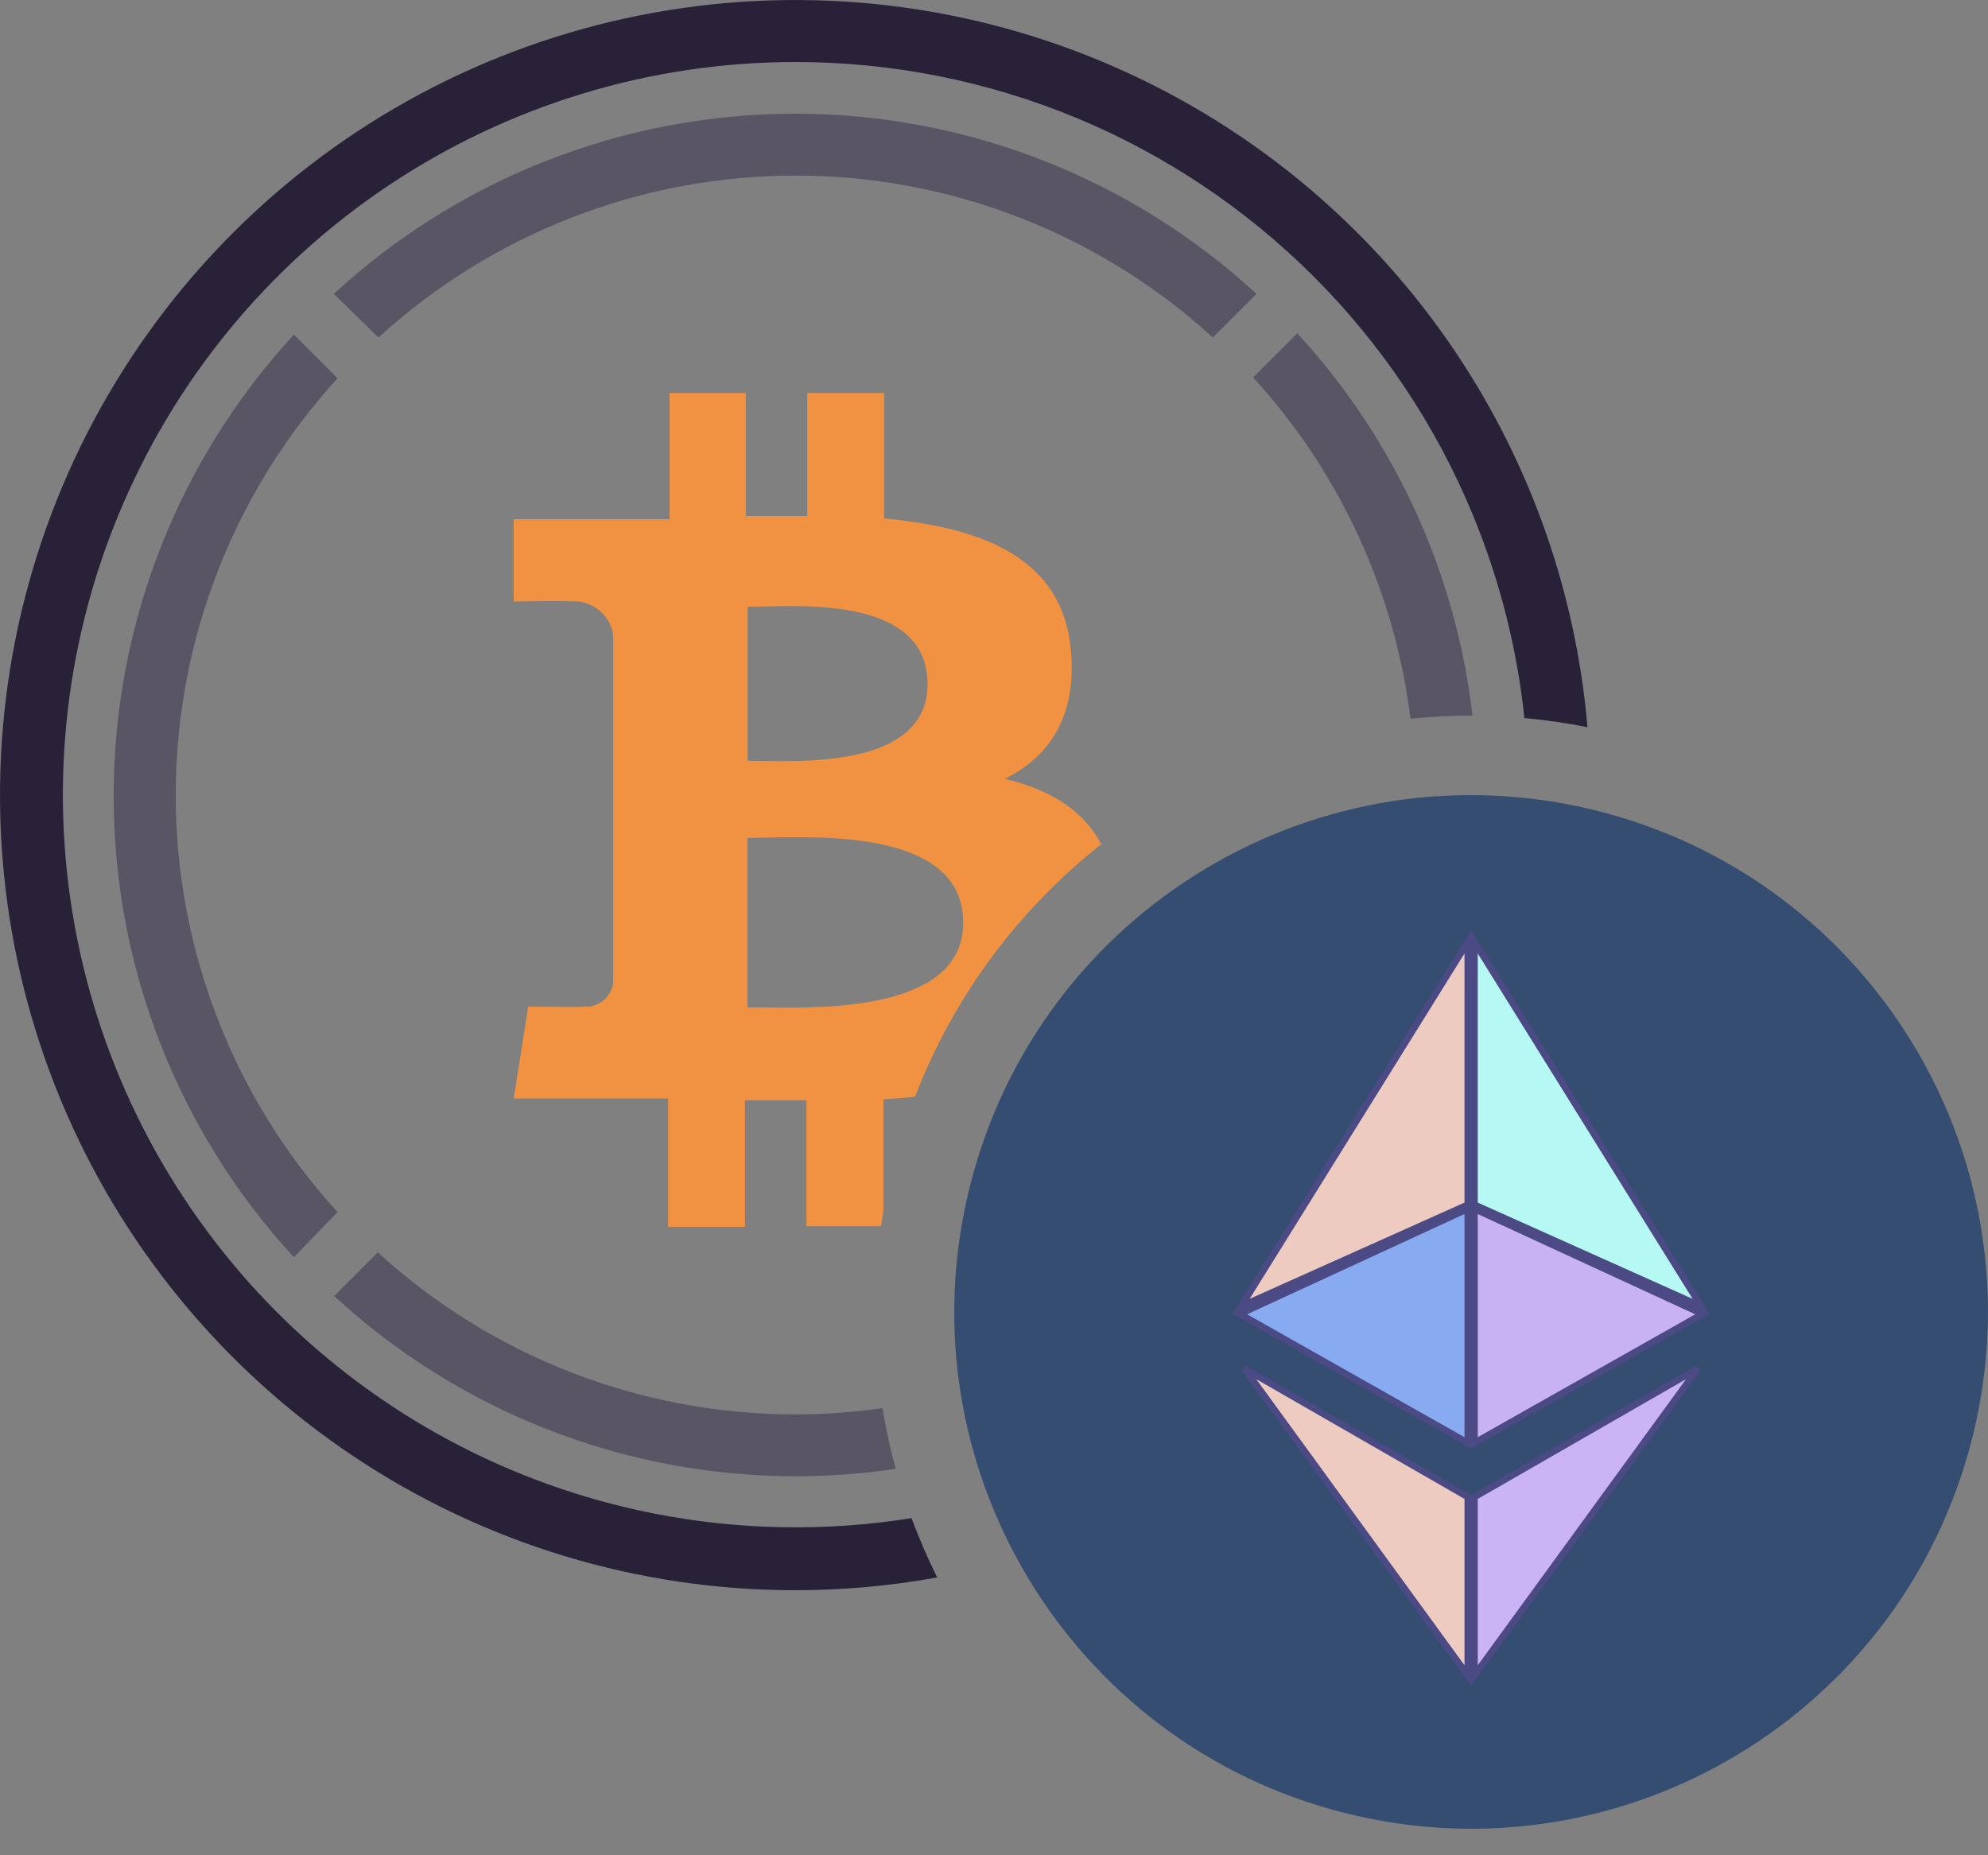 <svg width="30" height="28" viewBox="0 0 30 28" fill="none" xmlns="http://www.w3.org/2000/svg">
<rect x="0" y="0" width="30" height="28" fill="#808080" stroke="none"/>
<path fill-rule="evenodd" clip-rule="evenodd" d="M13.342 7.824C14.842 7.965 16.029 8.426 16.16 9.801C16.255 10.807 15.837 11.422 15.163 11.754C15.826 11.913 16.341 12.212 16.618 12.742C15.386 13.715 14.4 15.015 13.808 16.553C13.653 16.569 13.494 16.581 13.331 16.591V18.281C13.318 18.356 13.306 18.431 13.295 18.506H12.169V16.606H11.242V18.515H10.082V16.578H7.752L7.971 15.191C7.971 15.191 8.83 15.205 8.815 15.191C8.869 15.196 8.923 15.189 8.975 15.171C9.026 15.154 9.073 15.127 9.114 15.091C9.155 15.055 9.188 15.012 9.213 14.963C9.237 14.914 9.251 14.861 9.254 14.807V9.588C9.232 9.434 9.151 9.295 9.028 9.2C8.905 9.105 8.75 9.061 8.595 9.078C8.608 9.063 7.752 9.078 7.752 9.078V7.837H10.104V5.931H11.255V7.789H12.182V5.931H13.342V7.824ZM11.505 15.205C12.454 15.219 14.535 15.249 14.535 13.926C14.535 12.576 12.546 12.62 11.569 12.641C11.458 12.644 11.36 12.646 11.279 12.646V15.203C11.344 15.203 11.42 15.204 11.505 15.205ZM11.479 11.484C12.275 11.498 13.997 11.529 13.997 10.324C13.997 9.089 12.329 9.132 11.517 9.153C11.427 9.155 11.347 9.157 11.282 9.157V11.482C11.338 11.482 11.404 11.483 11.479 11.484Z" fill="#F09242"/>
<path fill-rule="evenodd" clip-rule="evenodd" d="M5.711 5.094C7.431 3.522 9.676 2.65 12.007 2.65C14.337 2.65 16.582 3.522 18.302 5.094L18.961 4.435C17.064 2.687 14.579 1.716 11.999 1.716C9.419 1.716 6.934 2.687 5.037 4.435L5.711 5.094ZM19.57 5.037L18.91 5.696C20.223 7.132 21.048 8.934 21.285 10.847C21.594 10.815 21.906 10.799 22.221 10.8C21.972 8.652 21.049 6.626 19.57 5.022V5.037ZM13.318 21.252C13.368 21.562 13.435 21.867 13.517 22.168C13.02 22.242 12.514 22.28 12.006 22.28C9.426 22.28 6.94 21.309 5.043 19.56L5.702 18.901C7.422 20.474 9.668 21.346 11.998 21.346C12.442 21.346 12.883 21.314 13.318 21.252ZM2.652 12.001C2.652 14.329 3.523 16.574 5.094 18.293L4.435 18.974C2.686 17.077 1.715 14.592 1.715 12.012C1.715 9.432 2.686 6.947 4.435 5.05L5.094 5.709C3.523 7.428 2.652 9.672 2.652 12.001Z" fill="#5A5564"/>
<path fill-rule="evenodd" clip-rule="evenodd" d="M5.332 21.977C7.305 23.296 9.625 24 11.998 24C12.719 24 13.437 23.935 14.143 23.807C13.998 23.516 13.869 23.217 13.756 22.912C12.467 23.118 11.144 23.096 9.85 22.839C7.705 22.412 5.736 21.36 4.189 19.814C2.643 18.268 1.589 16.299 1.162 14.154C0.735 12.01 0.953 9.787 1.789 7.767C2.624 5.746 4.04 4.019 5.857 2.803C7.675 1.587 9.811 0.937 11.998 0.936C13.451 0.935 14.89 1.22 16.233 1.775C17.576 2.331 18.796 3.146 19.824 4.173C20.852 5.2 21.667 6.42 22.223 7.763C22.63 8.747 22.893 9.782 23.004 10.837C23.32 10.866 23.638 10.911 23.956 10.975C23.784 8.963 23.105 7.02 21.977 5.332C20.658 3.359 18.784 1.821 16.591 0.913C14.399 0.005 11.986 -0.232 9.658 0.231C7.331 0.694 5.193 1.837 3.515 3.515C1.837 5.193 0.694 7.331 0.231 9.658C-0.232 11.986 0.005 14.399 0.913 16.591C1.821 18.784 3.359 20.658 5.332 21.977Z" fill="#282138"/>
<path d="M29.766 21.687C28.724 25.866 24.492 28.409 20.312 27.366C16.134 26.325 13.591 22.092 14.634 17.914C15.675 13.735 19.908 11.192 24.086 12.233C28.265 13.275 30.808 17.508 29.766 21.687Z" fill="#354D70"/>
<path d="M22.15 22.593V25.286L18.779 20.654L22.15 22.593Z" fill="#EECBC1" stroke="#4B4A85" stroke-width="0.1"/>
<path d="M22.25 22.593V25.286L25.622 20.654L22.25 22.593Z" fill="#CAB4F5" stroke="#4B4A85" stroke-width="0.1"/>
<path d="M22.25 21.776L25.691 19.831L22.25 18.244V21.776Z" fill="#C8B2F4" stroke="#4B4A85" stroke-width="0.1"/>
<path d="M22.15 21.776L18.71 19.831L22.15 18.244V21.776Z" fill="#88AAF1" stroke="#4B4A85" stroke-width="0.1"/>
<path d="M22.25 18.182V14.215L25.671 19.715L22.25 18.182Z" fill="#B6F8F4" stroke="#4B4A85" stroke-width="0.1"/>
<path d="M22.15 18.182V14.215L18.729 19.715L22.15 18.182Z" fill="#EECBC1" stroke="#4B4A85" stroke-width="0.1"/>
</svg>
